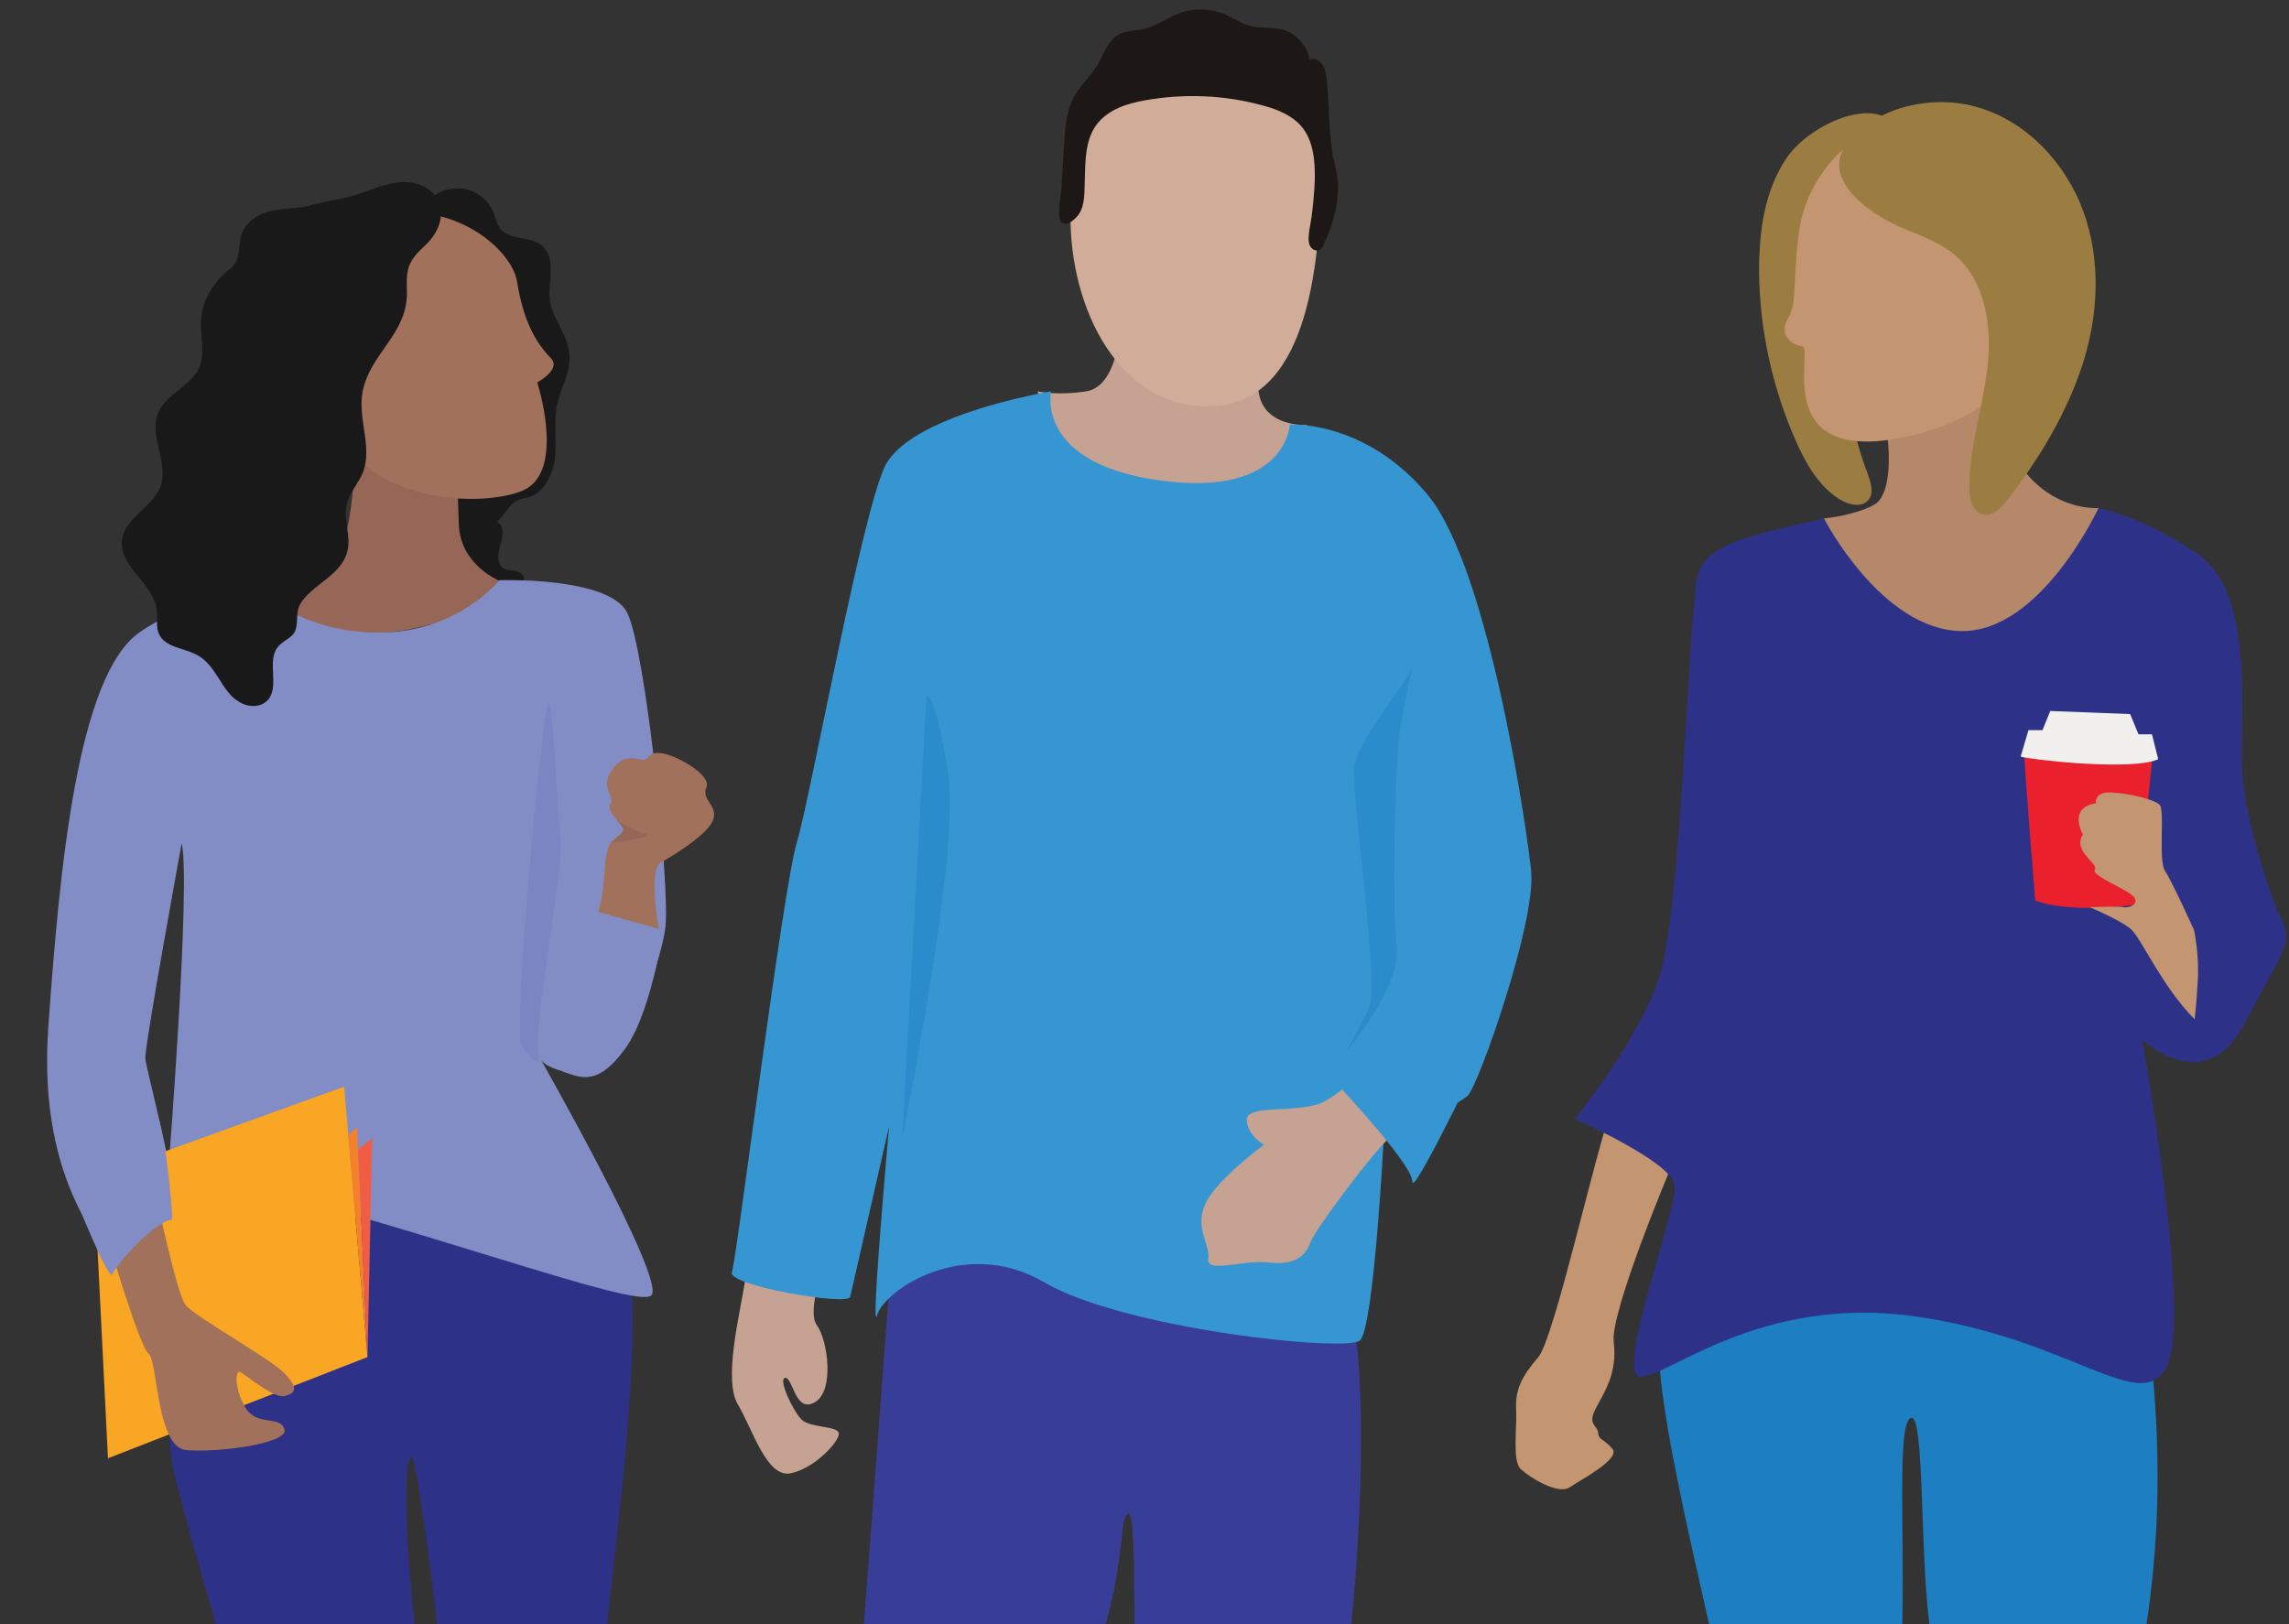 <?xml version="1.0" encoding="utf-8"?>
<!-- Generator: Adobe Illustrator 23.0.3, SVG Export Plug-In . SVG Version: 6.00 Build 0)  -->
<svg version="1.1" xmlns="http://www.w3.org/2000/svg" xmlns:xlink="http://www.w3.org/1999/xlink" x="0px" y="0px" width="441px"
	 height="313px" viewBox="0 0 441 313" style="enable-background:new 0 0 441 313;" xml:space="preserve">
<rect x="0" y="0" width="441" height="313" fill="#333333" stroke="none"/>
<style type="text/css">
	.st0{clip-path:url(#SVGID_2_);}
	.st1{opacity:0.2;clip-path:url(#SVGID_4_);fill:#F3802A;}
	.st2{clip-path:url(#SVGID_4_);}
	.st3{opacity:0.2;fill:#9254A0;}
	.st4{opacity:0.4;fill:#F3802A;}
	.st5{opacity:0.3;fill:#F3802A;}
	.st6{opacity:0.2;fill:#F3802A;}
	.st7{opacity:0.5;fill:#EA202D;}
	.st8{opacity:0.5;fill:#F3802A;}
	.st9{opacity:0.5;clip-path:url(#SVGID_4_);fill:#EA202D;}
	.st10{opacity:0.5;clip-path:url(#SVGID_4_);fill:#F3802A;}
	.st11{fill:#FFFFFF;}
	.st12{clip-path:url(#SVGID_5_);}
	.st13{fill:#CCCCCC;}
	.st14{fill:#383E97;}
	.st15{fill:#2B2D73;}
	.st16{fill:#F3802A;}
	.st17{fill:#2D3287;}
	.st18{fill:url(#SVGID_6_);}
	.st19{fill:url(#SVGID_8_);}
	.st20{fill:url(#SVGID_9_);}
	.st21{fill:url(#SVGID_10_);}
	.st22{fill:url(#SVGID_11_);}
	.st23{fill:url(#SVGID_12_);}
	.st24{fill:url(#SVGID_13_);}
	.st25{fill:url(#SVGID_14_);}
	.st26{fill:url(#SVGID_15_);}
	.st27{fill:url(#SVGID_16_);}
	.st28{fill:url(#SVGID_17_);}
	.st29{fill:url(#SVGID_18_);}
	.st30{fill:url(#SVGID_19_);}
	.st31{fill:url(#SVGID_20_);}
	.st32{fill:url(#SVGID_21_);}
	.st33{fill:url(#SVGID_22_);}
	.st34{fill:url(#SVGID_23_);}
	.st35{fill:url(#SVGID_24_);}
	.st36{fill:#0872B8;}
	.st37{fill:#9C9C9C;}
	.st38{fill:url(#SVGID_25_);}
	.st39{fill:#EA202D;}
	.st40{fill:#F8A524;}
	.st41{opacity:0.2;fill:#6470B3;}
	.st42{fill:#FFFFFF;stroke:#F3802A;stroke-width:1.301;stroke-miterlimit:10;}
	.st43{fill:url(#SVGID_26_);}
	.st44{fill:#FFFFFF;stroke:#F3802A;stroke-width:1.301;stroke-miterlimit:10;}
	.st45{fill:url(#SVGID_27_);}
	.st46{fill:#15A464;}
	.st47{fill:#EF5D44;}
	.st48{fill:#F0EFED;}
	.st49{fill:#40C1D8;}
	.st50{fill:#2C180E;}
	.st51{fill:#A47357;}
	.st52{fill:#B3805D;}
	.st53{fill:none;stroke:#FFFFFF;stroke-width:2.39;stroke-miterlimit:10;}
	.st54{fill:#BC865F;}
	.st55{fill:#3595D1;}
	.st56{fill:#1D7EC0;}
	.st57{fill:#432412;}
	.st58{fill:#EECBA6;}
	.st59{fill:#E6C1AE;}
	.st60{fill:#D4B3A3;}
	.st61{fill:#9254A0;}
	.st62{fill:#D96927;}
	.st63{fill:#666667;}
	.st64{display:none;}
	.st65{display:inline;}
	.st66{clip-path:url(#SVGID_28_);}
	.st67{fill:#BBD881;}
	.st68{fill:#6470B3;}
	.st69{fill:#272D68;}
	.st70{fill:#818CC4;}
	.st71{fill:#8C725E;}
	.st72{fill:#806957;}
	.st73{fill:#3F1F0F;}
	.st74{fill:#471F10;}
	.st75{fill:#CDB08F;}
	.st76{fill:#D9BE98;}
	.st77{fill:#5D3011;}
	.st78{opacity:0.6;fill:#076595;}
	.st79{fill:#4F2F23;}
	.st80{fill:#5B3726;}
	.st81{fill:#121110;}
	.st82{fill:#D7B09E;}
	.st83{fill:#AB832D;}
	.st84{opacity:0.3;fill:#383E97;}
	.st85{fill:#10101D;}
	.st86{fill:#823F30;}
	.st87{fill:#8C4831;}
	.st88{fill:#C29585;}
	.st89{fill:#91D7F2;}
	.st90{fill:#9A6656;}
	.st91{fill:#A2DBF6;}
	.st92{fill:#A36D59;}
	.st93{fill:#1E1614;}
	.st94{fill:#403635;}
	.st95{fill:#E3B19F;}
	.st96{fill:#EFBCA7;}
	.st97{fill:none;stroke:#3595D1;stroke-miterlimit:10;}
	.st98{clip-path:url(#SVGID_29_);}
	.st99{opacity:0.2;clip-path:url(#SVGID_31_);fill:#F3802A;}
	.st100{clip-path:url(#SVGID_31_);}
	.st101{opacity:0.5;clip-path:url(#SVGID_31_);fill:#EA202D;}
	.st102{opacity:0.5;clip-path:url(#SVGID_31_);fill:#F3802A;}
	.st103{fill:#003B71;}
	.st104{fill:#113D65;}
	.st105{clip-path:url(#SVGID_33_);}
	.st106{fill:#141E79;}
	.st107{fill:#212B8E;}
	.st108{fill:#2E33A5;}
	.st109{fill:#6473DC;}
	.st110{fill:#8392FC;}
	.st111{fill:#672B8D;}
	.st112{fill:#9453AC;}
	.st113{fill:#17CFE3;}
	.st114{fill:#1FF2FD;}
	.st115{fill:#019AEA;}
	.st116{fill:#0071B9;}
	.st117{fill:#9FDDFD;}
	.st118{fill:#CDCDCD;}
	.st119{fill:#9D9D9D;}
	.st120{fill:#FD8125;}
	.st121{fill:#EC1C2B;}
	.st122{fill:#19A564;}
	.st123{fill:#017FCB;}
	.st124{fill:#F0F0EE;}
	.st125{fill:#FDA721;}
	.st126{fill:#F65C42;}
	.st127{fill:#BBE680;}
	.st128{clip-path:url(#SVGID_34_);}
	.st129{clip-path:url(#SVGID_35_);}
	.st130{clip-path:url(#SVGID_37_);}
	.st131{clip-path:url(#SVGID_38_);}
	.st132{clip-path:url(#SVGID_39_);}
	.st133{clip-path:url(#SVGID_40_);}
	.st134{fill:none;stroke:#FFFFFF;stroke-width:2.67;stroke-miterlimit:10;}
	.st135{clip-path:url(#SVGID_41_);}
	.st136{clip-path:url(#SVGID_43_);}
	.st137{fill:none;stroke:#1FF2FD;stroke-width:0.75;stroke-miterlimit:10;}
	.st138{fill:url(#SVGID_44_);}
	.st139{fill:url(#SVGID_45_);}
	.st140{fill:url(#SVGID_47_);}
	.st141{fill:url(#SVGID_48_);}
	.st142{fill:url(#SVGID_49_);}
	.st143{fill:url(#SVGID_51_);}
	.st144{fill:url(#SVGID_52_);}
	.st145{fill:url(#SVGID_53_);}
	.st146{fill:url(#SVGID_55_);}
	.st147{fill:url(#SVGID_56_);}
	.st148{fill:url(#SVGID_57_);}
	.st149{fill:url(#SVGID_59_);}
	.st150{fill:url(#SVGID_60_);}
	.st151{fill:url(#SVGID_61_);}
	.st152{fill:url(#SVGID_63_);}
	.st153{fill:url(#SVGID_64_);}
	.st154{fill:url(#SVGID_65_);}
	.st155{fill:url(#SVGID_67_);}
	.st156{opacity:8.000000e-02;}
	.st157{clip-path:url(#SVGID_68_);}
	.st158{clip-path:url(#SVGID_69_);}
	.st159{clip-path:url(#SVGID_71_);}
	.st160{clip-path:url(#SVGID_72_);}
	.st161{clip-path:url(#SVGID_73_);}
	.st162{clip-path:url(#SVGID_75_);}
	.st163{fill:#0872B9;}
	.st164{fill:url(#SVGID_76_);}
	.st165{fill:#EB202D;}
	.st166{fill:#F9A624;}
	.st167{fill:none;stroke:#CDCDCD;stroke-width:0.75;stroke-miterlimit:10;}
	.st168{opacity:0.2;fill:#6470B4;}
	.st169{fill:#FFFFFF;stroke:#F4802A;stroke-width:1.301;stroke-miterlimit:10;}
	.st170{opacity:0.95;}
	.st171{opacity:0.8;}
	.st172{clip-path:url(#SVGID_77_);}
	.st173{fill:url(#SVGID_78_);}
	.st174{fill:#C6A293;}
	.st175{fill:#383E98;}
	.st176{fill:#9B7D42;}
	.st177{fill:#6470B4;}
	.st178{fill:#C39570;}
	.st179{fill:#1D7EC1;}
	.st180{fill:#2D3288;}
	.st181{fill:#191919;}
	.st182{fill:#966757;}
	.st183{fill:#828DC5;}
	.st184{fill:#A2715C;}
	.st185{opacity:0.1;fill:#383E98;}
	.st186{fill:#F4802A;}
	.st187{fill:#F05D44;}
	.st188{fill:#B48868;}
	.st189{fill:#F1F0EE;}
	.st190{fill:#3596D2;}
	.st191{fill:#D1AC99;}
	.st192{opacity:0.4;fill:#1D7EC1;}
	.st193{fill:#1D1816;}
	.st194{fill:url(#SVGID_79_);}
</style>
<g id="background">
</g>
<g id="Layer_1">
	<g>
		<g>
			<g>
				<path class="st174" d="M143.5,247.1c-1,6.3-4.2,18.9-1.3,23.6c2.8,4.7,5.5,14.1,10.1,13.2c4.6-0.9,9.5-6.2,9.3-7.7
					c-0.2-1.5-5.4-1-7.1-2.6c-1.7-1.6-4.7-8-3.2-8.1c1.5,0,1.9,6.9,5.7,4.7s2.5-11.9,0.4-14.8c-2.1-2.9,1.6-12.1,1.6-12.1l-13.6-4.3
					C145.4,239,143.9,244.5,143.5,247.1z"/>
				<path class="st175" d="M171.9,240.4c0,0-7.2,96.2-8.1,106.9c-0.9,10.6-2.4,104.1-2.4,104.1s19.4-3.3,25.7,2.7
					c6.3,6,3.6-45.5,6.6-54.2c3-8.7,14.9-76.1,18.2-83.8c3.3-7.8,4.5-22.5,4.5-22.5s1.5-6,1.9,3c0.5,9,0.4,65,0,79.6
					c-0.4,14.7,2.6,47.6,0.3,59.4c-2.3,11.8-3.8,23.7-3.8,23.7s17.6-3.7,25.7,0c8.1,3.7,7.8-35.5,9-45.4c1.2-9.9,4.2-57.5,6.9-71
					c2.7-13.5,8.7-62.9,4.2-90.1L171.9,240.4z"/>
				<path class="st176" d="M344.1,30.6c-4.2,6.3-5.2,14.1-5.2,21.7c0.1,11.3,2.6,22.5,7.1,32.7c1.9,4.3,4.4,8.7,8.4,11.2
					c1.7,1.1,4.4,1.7,5.6,0.1c1.1-1.4,0.4-3.4-0.2-5.1c-5.9-15.2-5.4-32.8,1.4-47.6c1.7-3.7,3.8-7.3,4.5-11.2
					C369.2,15.4,349.8,22,344.1,30.6z"/>
				<path class="st178" d="M310.7,213.1c-3.1,7.6-11.2,44.9-14.4,48.5c-3.1,3.6-4.4,6.2-4.2,9.9c0.2,3.7-0.8,10,0.9,11.6
					c1.7,1.6,7.2,5,9.4,3.5c2.2-1.5,10-5.5,8.2-7.5s-2.6-1.6-2.7-3c-0.1-1.5-2.2-1.5-0.4-4.8c1.8-3.4,4.1-6.8,3.4-12.7
					c-0.7-5.8,11-33.6,11-33.6L310.7,213.1z"/>
				<path class="st179" d="M319.7,256.3c-1.8,15,13.2,67.7,14.1,79.3c0.9,11.7-0.3,50,3.3,68.9c3.6,18.9,14.4,48.9,14.4,48.9
					s15,1.1,18.9-3.1c3.9-4.2-3.6-71.7-6-78.2c-2.4-6.5-0.3-22.7,1.5-45.8c1.8-23.1-0.9-50.9,2.1-53s1.7,28.7,4.1,42.2
					s3.7,46.7,7.3,57.8c3.6,11.1,4.8,85.5,3.6,89.7c-1.2,4.3,16.8,3.7,16.8,3.7s14.7-63.5,12.9-82.9s-6-28.4-5.1-39.8
					s10.5-34.4,7.5-74.9s-10.5-41.3-10.5-41.3L319.7,256.3z"/>
				<path class="st180" d="M121.2,243.6c3.2,21.1-6.2,77.3-6,89.4s7.1,33.7,2.5,59.7c-4.6,26.1-8,49.9-8,49.9s-7.4-9.5-17.7-2.7
					c0,0-5.4-50.7-3.1-62.8c2.2-12.1-7.6-92.7-9.4-96s-1.9,21.2,2.2,44.1c1.8,9.9,2.4,28.3,0.6,40.6c-1.4,9.6,14.7,73.7,7.5,84.9
					c-7.2,11.2-12.8,2.2-14-3.6c-1.3-5.8-19.7-57.9-19.2-71.4c0.5-13.5-20.9-80.9-23.3-93c-2.5-12.1,2.7-48.5,2.7-48.5l49.1-4.2
					L121.2,243.6z"/>
				<path class="st181" d="M96.2,53.6c2.8,5,3.3,11,3.6,16.7c0.2,3.9,0.5,7.8,0.7,11.7c0.1,1.8,0.2,3.9-0.9,5.4
					c-1.9,2.6-5.9,2.1-8.8,3.5c-3.2,1.5-4.8,5.3-4.7,8.8c0,3.4,1.3,6.9,3.8,9.4c2.4,2.5,5.9,3.9,9.3,3.6c0.7,0,1.5-0.3,1.7-0.9
					c0.3-0.8-0.6-1.5-1.4-1.7c-0.8-0.2-1.7-0.1-2.5-0.6c-1.4-0.9-1.1-2.9-0.6-4.5s0.8-3.6-0.6-4.5c1.3-1.2,2.3-3.2,3.8-4
					c0.9-0.6,2.1-0.5,3.1-1c2.5-1.3,3.8-4.4,4.2-7c0.4-3.6-0.3-7.3,0.5-10.8c0.7-3.1,2.6-6.1,2.3-9.3c-0.2-3.8-3.3-6.9-3.8-10.7
					c-0.2-1.8,0.2-3.6,0.2-5.4c0.1-1.8-0.3-3.8-1.6-4.9c-2.2-2-6.2-1-8.1-3.3c-0.7-0.9-0.9-2-1.3-3.1c-0.9-2.4-3.2-4.2-5.7-4.6
					c-2.6-0.5-7.9,0.9-6.5,4.3c0.8,2,3.6,3.4,5.2,4.6C91.3,47.5,94.3,50.2,96.2,53.6z"/>
				<path class="st182" d="M68.4,84.3c0,0,0.3,21.9-5.1,24.3s-13.8,4.8-13.8,4.8s10.8,12.3,31.1,7.5c20.4-4.8,15.6-9,15.6-9
					s-7.5-3-7.8-10.8s-0.3-11.7-0.3-11.7L68.4,84.3z"/>
				<path class="st183" d="M49.5,113.3c0,0,8.3,8.7,23.6,8.6s23.1-10.1,23.1-10.1s21-0.7,24.6,6.2s8.3,52.8,7.4,60.6
					c-0.9,7.9-9,29-16.6,28.3s-7.9-3.6-7.9-3.6s24.7,43.3,21.8,46.3c-2.9,2.9-47.6-14.4-93-24.9c0,0,4.3-54.8,2.5-62.2
					c0,0-7.2,39.3-7,41.5c0.2,2.2,7,27.4,5.4,29.9c0,0-15.6,19.1-12.4,8.8c0.5-1.7-13.9-13.5-11.7-44.7s5.7-67.7,17.5-76.1
					C36.1,115.4,49.5,113.3,49.5,113.3z"/>
				<path class="st184" d="M71.1,42c15.2-4.5,27.4,5.7,28.5,12.2c1.2,7.4,3.4,11.6,6.6,14.9c1.9,2.1-2.7,4.6-2.7,4.6
					s5,15.3-1.5,20.1c-5,3.7-29.9,5.1-38.3-12.3S54.9,46.8,71.1,42z"/>
				<path class="st183" d="M106.6,201.9c1-16.5,7.9-29.6,7.9-29.6s4.3,7.8,13.8,3.9c0,0-2.4,18.3-7.8,25.8c-5.4,7.5-8.7,5.6-12,4.5
					C106.6,205.9,106.6,201.9,106.6,201.9z"/>
				<path class="st184" d="M115.2,175.7c1.6-3.9,0.9-11,2.3-13s3-2,2.5-3.1c-0.4-1.1-3.3-3.3-2.4-4.7c0.9-1.5-1.7-2.8-0.2-5.7
					c1.5-2.9,3.7-3.5,5.8-2.9c2.1,0.6,1.2-1.4,3.9-1.2c2.7,0.1,10.1,4.2,9,6.6c-1.1,2.5,2.5,3.6,1.2,6.5s-8,6.9-10,8
					c-2.4,1.3-0.4,12.8-0.4,12.8L115.2,175.7z"/>
				<path class="st182" d="M118.7,157.8c0,0,2.6,2,5.4,2.8c2.8,0.8-6.4,1.8-6.4,1.8s2.1-1.7,2.3-2.3
					C120.4,159.5,118.7,157.8,118.7,157.8z"/>
				<polygon class="st166" points="20.8,281 18.1,226.8 66.3,209.4 70.8,261.5 				"/>
				<path class="st184" d="M19.6,234.9c0,0,7.2,24.7,9,25.9c1.8,1.2,1.5,18,7.2,18.6c5.7,0.6,19.9-1.2,19-4
					c-0.9-2.8-5.4-0.4-7.6-4.3s-1.8-7.2-0.9-6.7c0.9,0.4,6.5,5.2,8.6,4.6c2.1-0.6,2.6-1.5,0-4.3c-2.6-2.8-17.6-11.1-19.2-13.3
					c-1.6-2.2-5.2-19.1-5.2-19.1S23.8,231,19.6,234.9z"/>
				<path class="st183" d="M11.9,224.3c3,7.7,9.2,23.1,9.8,21.2c0.6-1.8,8.1-10.2,11.5-10.5c0,0-0.5-10.7-2.4-18.6
					C29,208.5,11.9,224.3,11.9,224.3z"/>
				<path class="st185" d="M103.7,203.4c-1-5.4,4.9-36.4,4.3-41.4c-0.7-5-1.4-27.9-2.4-26.5s-7.1,64.1-5,66.3
					C102.6,204,104.2,205.9,103.7,203.4z"/>
				<polygon class="st186" points="70.8,261.5 68.8,217.1 67.1,218.8 				"/>
				<polygon class="st187" points="69,221.5 71.7,219.3 70.8,261.5 				"/>
				<path class="st181" d="M78.8,51.3c-0.6,1.7-0.4,3.6-0.4,5.5c-0.2,7.7-7,11.3-8.5,18.5c-1.2,5.7,2.5,11.7-0.6,17
					c-0.9,1.6-2.1,3.1-2.5,4.8c-0.7,3,0.9,6.2,0.1,9.2c-0.5,2.1-2.1,3.7-3.8,5.1c-1.7,1.4-3.5,2.6-4.8,4.3c-1.5,2-0.8,3.5-1.3,5.5
					c-0.5,1.8-2.3,2-3.5,3.5c-2.2,2.8,0.5,7.7-2,10.3c-1.4,1.4-3.8,1.3-5.5,0.2c-1.7-1-2.8-2.8-3.8-4.4c-1.1-1.7-2.2-3.4-3.9-4.4
					c-2.6-1.6-6.5-1.5-7.7-4.3c-0.6-1.4-0.2-3-0.4-4.5c-0.5-5.1-7.3-8.4-6.7-13.5c0.5-4.4,6.1-6.4,7.5-10.6
					c1.5-4.4-2.3-9.4-0.6-13.8c1.5-3.8,6.4-5.2,8-8.9c1.1-2.6,0.3-5.7,0.3-8.6c0.1-3.8,2-7.3,4.8-9.7c1.3-1.1,1.9-1.4,2.3-3
					c0.5-1.7,0.2-3.5,1.1-5.2c1.1-2,3.3-3.3,5.6-3.7c2.7-0.5,5.1-0.4,7.7-1.1c2.7-0.8,5.5-1.1,8.2-1.9c2.1-0.6,4.2-1.6,6.4-2.1
					c8.8-2.3,13.8,5.5,7,11.9C80.6,48.5,79.4,49.7,78.8,51.3z"/>
				<path class="st188" d="M362.5,78.1c1.8,6.6,2.4,17.1-1.5,19.2c-3.9,2.1-9.6,2.6-9.6,2.6s8.4,35.1,23.1,36
					c14.7,0.9,29.9-38,29.9-38s-17.1,1.5-20.7-23.7L362.5,78.1z"/>
				<path class="st180" d="M351.4,99.9c-14.7,3.4-22.5,4.9-24.3,10.8s-3,66.2-7.8,78.8c-4.8,12.6-15.9,26.1-15.9,26.1
					s18.3,8.1,19.2,12.6c0.9,4.5-11.7,36.8-6.6,37.1s23.1-16,53.3-11.6c30.2,4.4,43.4,19.4,48.2,9.5c4.8-9.9-4.8-62.9-4.8-62.9
					s12,11.4,19.5-2.7s9.6-15.9,7.5-20.1s-7.5-20-7.8-30.2c-0.3-10.2,2.4-33-8.4-40.5c-10.8-7.4-19.2-8.9-19.2-8.9
					s-11.1,24-26.5,23.7S351.4,99.9,351.4,99.9z"/>
				<path class="st165" d="M392.1,173.5c0,0-2.2-27.1-2.1-28.6s4.1-4.6,5.5-5.3c1.3-0.8,11.3-0.5,13.5-0.2s5.7,6.6,5.7,6.6l-3,28.3
					C411.7,174.3,399.2,176.2,392.1,173.5z"/>
				<path class="st189" d="M389.3,145.8c2.1,0.6,21.4,2.8,26.5,0.5l-1.2-4.8H412l-1.6-3.9l-15.4-0.6l-1.5,3.7h-2.7L389.3,145.8z"/>
				<path class="st178" d="M422.8,196.4c-6.4-6.5-10.3-15.7-12.3-17.4c-2-1.7-7.9-4.2-7.9-4.2s6.1-0.2,6.5,0
					c0.4,0.2,2.9-0.2,2.2-1.7s-8.5-4.3-7.7-5.5c0.7-1.3-4.4-3.6-2.3-6.8c0,0-3-5.2,2.5-6c0,0-0.4-2.2,2.8-2.1s8.5,1.3,9.5,2.4
					c1,1.1-0.3,10.8,1,12.7c1.3,1.9,5.6,11.4,5.6,11.4s1.1,4.9,0.7,10.2C423.1,194.6,422.8,196.4,422.8,196.4z"/>
				<path class="st178" d="M369.7,22.1c-14.9,2.3-21.9,13.6-23.1,22.5c-1.2,8.9-0.3,13.7-2.1,16.7c-1.8,3,0.3,5.1,2.7,5.4
					c2.4,0.3-6.3,22.5,18.9,17.7c25.2-4.8,32.3-24.4,30.8-39.7C395.4,29.3,383.2,20,369.7,22.1z"/>
				<path class="st176" d="M366.9,44.1c3.4,1.4,7,2.7,9.8,5.1c5.9,5.1,7.1,13.9,6.2,21.6s-3.5,15.3-3.5,23.2c0,2.1,0.6,4.6,2.6,5.1
					c1.9,0.5,3.5-1.2,4.7-2.7c6.1-7.9,11.4-16.6,14.5-26.1s3.6-20.1,0.2-29.5c-3.4-9.4-11-17.5-20.6-20.2c-8.1-2.3-18.2-0.3-24.1,6
					C349.5,34.1,360.5,41.5,366.9,44.1z"/>
				<path class="st174" d="M215.6,64.8c0,0-0.7,9.7-6.3,10.6c-5.6,0.9-9.4,0-9.4,0s9.9,29.4,26.3,27.7s25.6-21.2,25.6-21.2
					s-11.7,0.7-9-11L215.6,64.8z"/>
				<path class="st190" d="M202.5,75.4c-12,2.2-27.2,6.7-31.6,13.7s-14.7,64.4-17.4,73.3s-11.6,80.4-12.5,82.8
					c-0.8,2.5,22.4,6.5,22.8,4.7c0.4-1.8,7.5-32.9,7.5-32.9s-3.7,41.2-2.3,36.4s16.8-15.3,32.2-6.3c15.4,9,58.1,13.5,60.8,11.2
					s4.6-39.1,4.6-39.1s14.1-6,16.2-8.1c2.1-2.1,13.1-33.3,12.2-43.1c-0.5-6-7.9-58.1-19.9-72.6c-12-14.5-26.6-13.6-26.6-13.6
					s-0.6,14.1-24.9,10.8S202.5,75.4,202.5,75.4z"/>
				<path class="st191" d="M232.7,78.3c-18.1,0-27.3-20.7-26.4-38.9s6.4-30.6,24.5-30.9s24.5,12.7,23.8,27.6S252.1,78.3,232.7,78.3z
					"/>
				<path class="st174" d="M268.7,198.3c-2.3,3.9-9.8,12.9-14.9,14.5c-5.1,1.6-13.7,0.1-13.6,3c0.1,2.9,3.3,4.8,3.3,4.8
					s-8.9,6.5-11.2,11.2s0.9,8,0.5,10.8c-0.4,2.9,6.8,0,12,0.7c5.2,0.6,7-1.9,7.7-4s12.5-18,15.3-20.1c2.8-2.2,14.4-11.6,14.4-11.6
					L268.7,198.3z"/>
				<path class="st192" d="M272,129c-2.1,4-10,13.3-11,18.3c-1,4.9,5,42.3,2.7,47.1s-4.4,8.3-4.4,8.3s10.8-12.5,9.8-20.5
					s-0.2-36.3,0.6-41.4C270.5,135.5,272,129,272,129z"/>
				<path class="st192" d="M178.5,134l-4.7,85.4c0,0,11.2-54.4,8.9-70.1C180.3,133.5,178.5,134,178.5,134z"/>
				<path class="st190" d="M267.7,196.4l-11.5,11c0,0,15.9,16.7,15.9,20.3c0,3.6,16.6-31.4,16.6-31.4H267.7z"/>
				<path class="st193" d="M209,34.5c0.1-3.6,0.1-7.5,2.2-10.4c2.2-3,6-4.2,9.6-4.8c7.4-1.3,15.1-1,22.4,1c2.7,0.7,5.5,1.8,7.4,3.9
					c2.5,2.8,2.8,7,2.7,10.7c-0.1,2.3-0.3,4.5-0.6,6.8c-0.2,1.5-0.8,3.8-0.5,5.2c0.2,0.9,1.1,1.6,1.9,1.3c0.5-0.2,0.8-0.7,1-1.2
					c2-4.3,3.5-10,2.2-14.7c-1.4-5.3-1.1-11.4-1.7-16.9c-0.1-1-0.2-2-0.8-2.9c-0.5-0.8-1.6-1.4-2.5-1.1c-0.5-2.7-2.6-5-5.2-5.7
					c-2-0.5-4.2-0.2-6.2-0.7c-1.8-0.4-3.4-1.6-5.1-2.3c-2.8-1.1-5.9-1.2-8.7-0.1c-2.2,0.8-4.1,2.3-6.4,2.9c-1.8,0.5-3.8,0.3-5.4,1.3
					c-2,1.2-2.7,3.8-3.9,5.8c-1.3,2.1-3.2,3.8-4.4,5.9c-1.6,2.8-1.8,6.2-2,9.4c-0.2,2.8-0.3,5.6-0.5,8.4c-0.1,1.2-1,5.7,0.1,6.6
					c1.1,0.8,2.8-0.9,3.3-1.7C209.1,39.4,208.9,36.7,209,34.5z"/>
			</g>
		</g>
	</g>
</g>
</svg>

